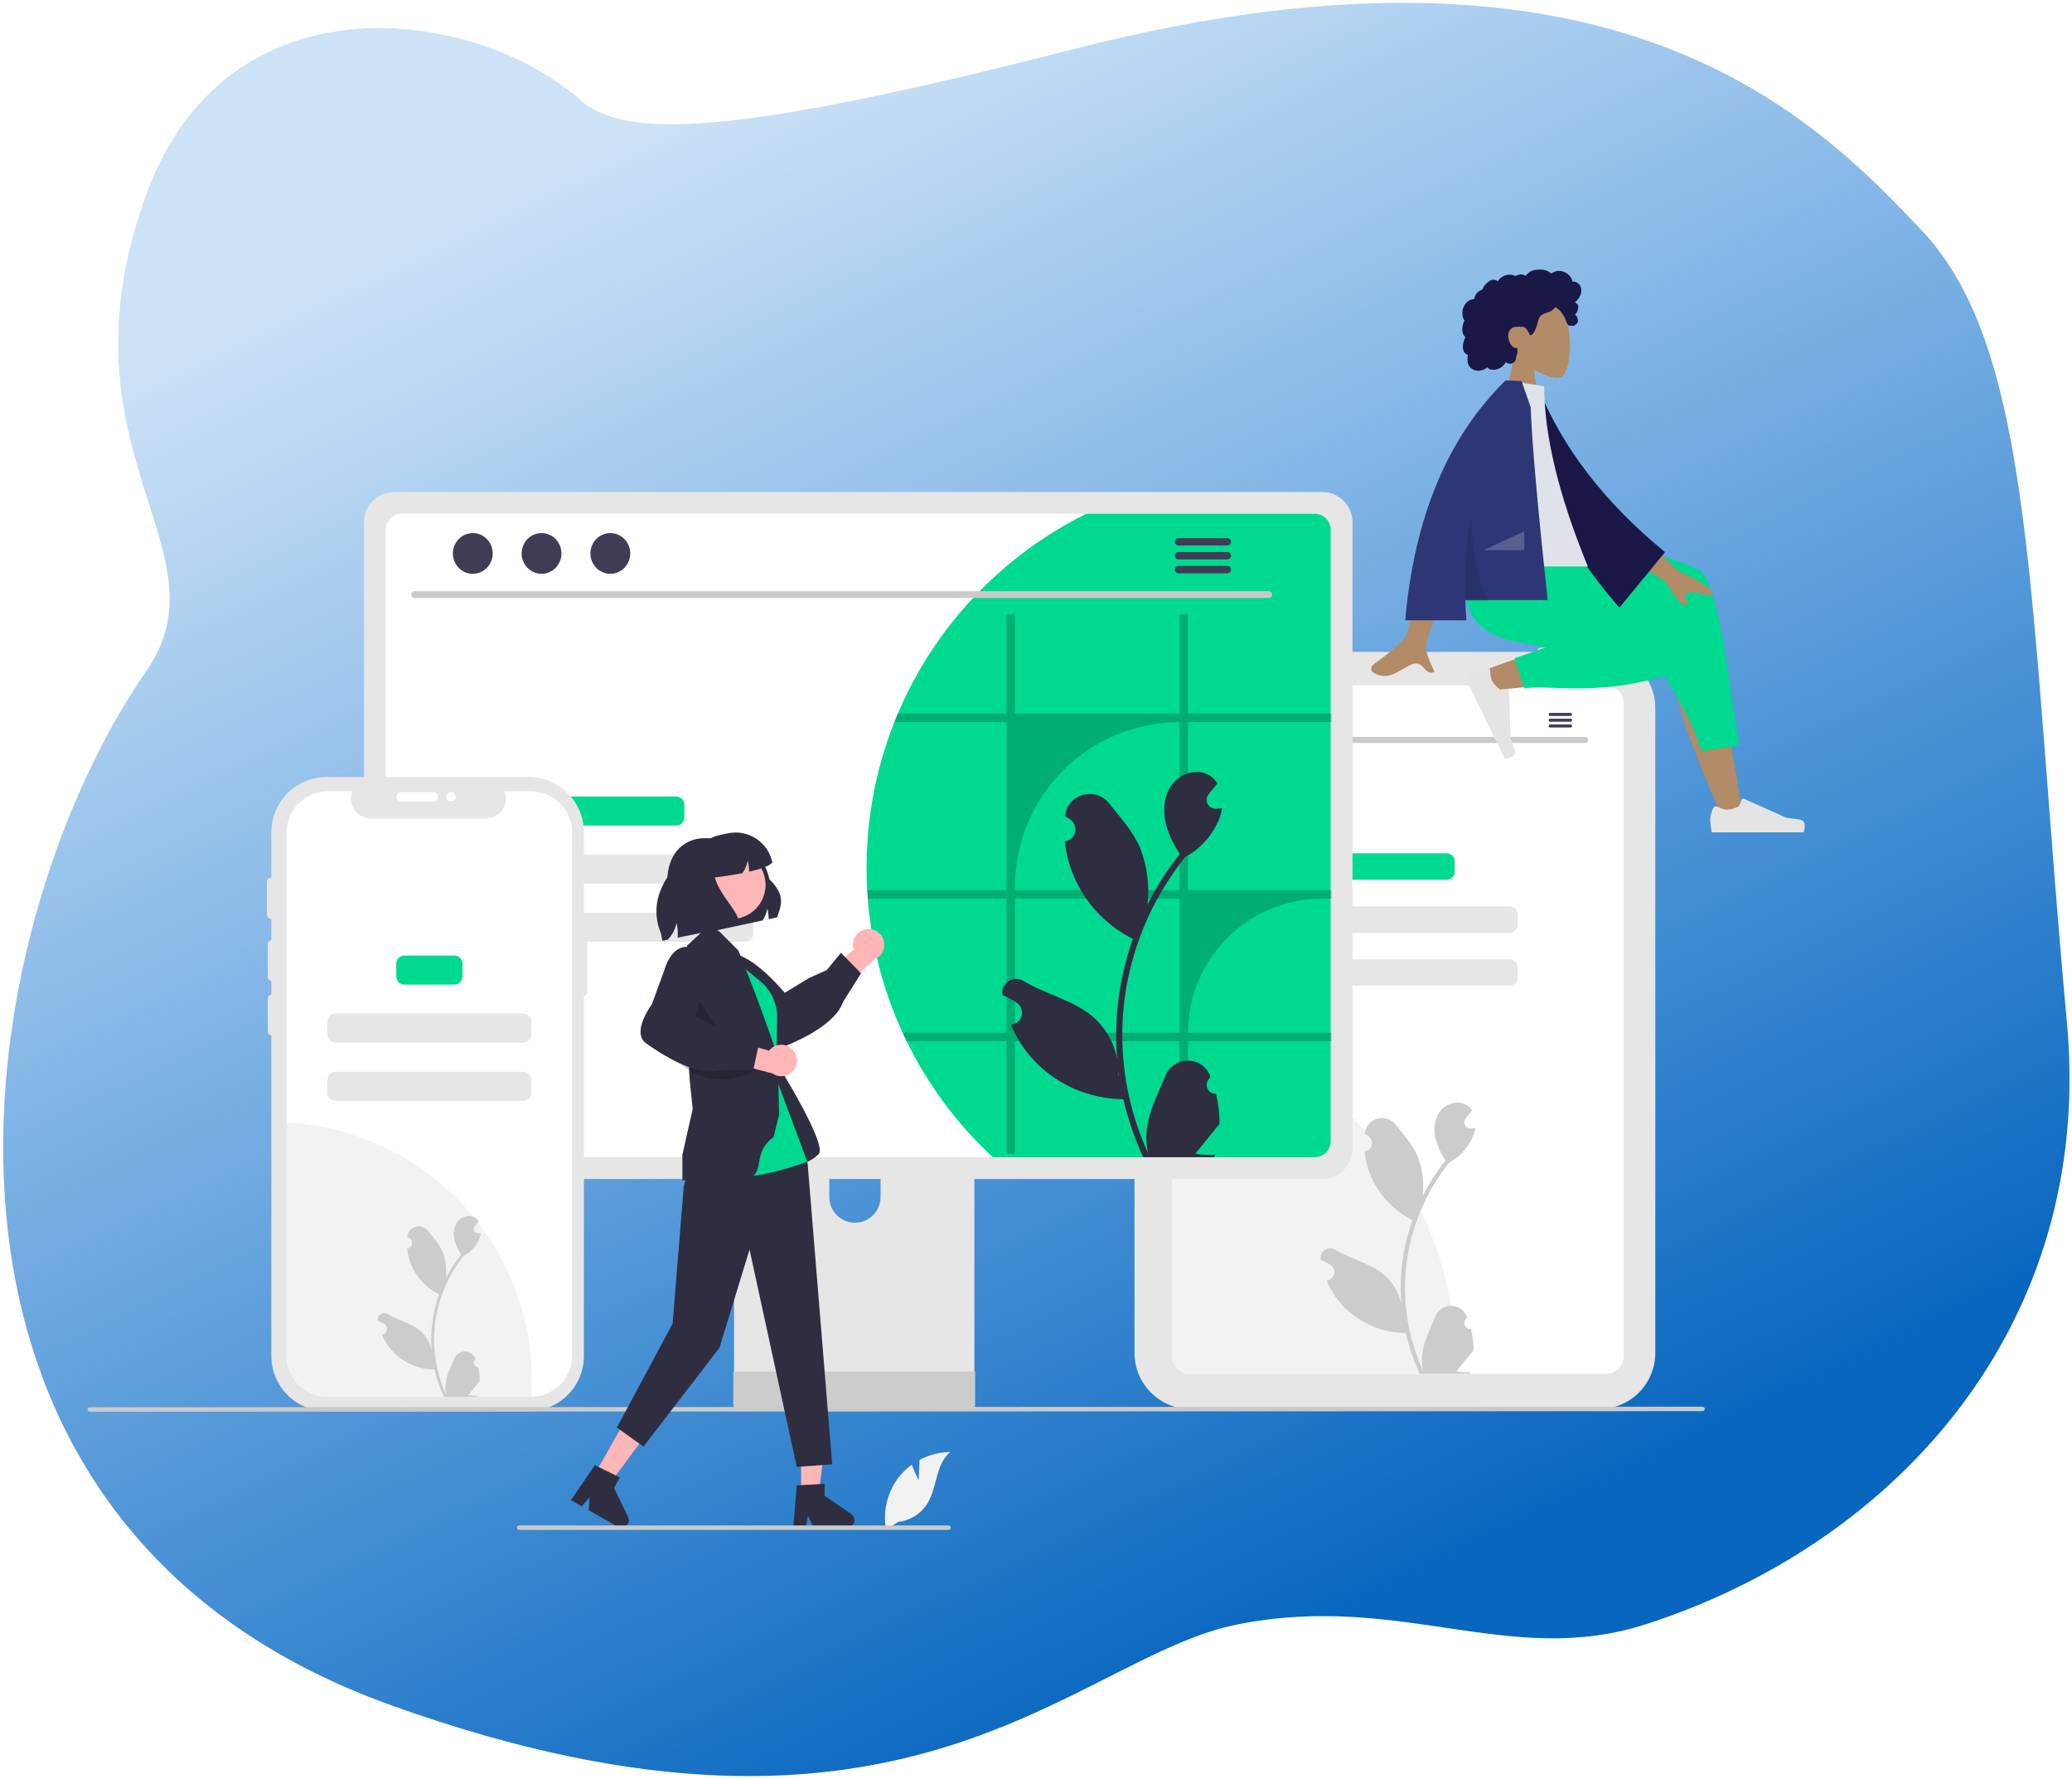 <svg width="615" height="528" viewBox="0 0 615 528" fill="none" xmlns="http://www.w3.org/2000/svg">
<path d="M43.5 57.5C67.5 -8.1 141 2.167 172 29.5C185.043 41 215 41.15 319 14.5C479 -26.5 538.586 34.681 570.5 68.5C604 104 602 178.5 613.5 303.5C621.728 392.936 563 458 488.5 482C448.028 495.038 416 472.5 367.5 482C319 491.5 269.6 561.2 116 506C-37.6 450.8 -10.5 277 43.5 199C68.34 163.12 15.512 134 43.5 57.5Z" fill="url(#paint0_linear_37_2)"/>
<path d="M474.674 418.138H353.382C348.969 418.134 344.738 416.378 341.618 413.257C338.498 410.135 336.742 405.903 336.737 401.489V210.103C336.742 205.688 338.498 201.456 341.618 198.335C344.738 195.214 348.969 193.458 353.382 193.453H474.674C479.087 193.458 483.318 195.214 486.438 198.335C489.558 201.456 491.313 205.688 491.318 210.103V401.489C491.313 405.903 489.558 410.135 486.438 413.257C483.318 416.378 479.087 418.134 474.674 418.138Z" fill="#E6E6E6"/>
<path d="M476.685 203.388H353.153C351.772 203.39 350.447 203.939 349.471 204.917C348.494 205.894 347.944 207.218 347.943 208.6V402.482C347.945 403.863 348.494 405.188 349.471 406.165C350.448 407.142 351.772 407.692 353.153 407.694H476.685C478.067 407.692 479.391 407.143 480.368 406.165C481.345 405.188 481.894 403.864 481.896 402.482V208.6C481.894 207.218 481.345 205.894 480.368 204.917C479.391 203.939 478.067 203.39 476.685 203.388Z" fill="white"/>
<path d="M356.346 193.453C356.347 193.115 356.481 192.792 356.72 192.553C356.959 192.314 357.282 192.18 357.62 192.179H366.278C366.616 192.179 366.94 192.313 367.179 192.552C367.418 192.791 367.552 193.115 367.552 193.453C367.552 193.791 367.418 194.115 367.179 194.354C366.94 194.593 366.616 194.727 366.278 194.727H357.62C357.282 194.726 356.959 194.592 356.72 194.353C356.481 194.114 356.347 193.791 356.346 193.453Z" fill="#E6E6E6"/>
<path d="M370.608 193.453C370.608 193.115 370.742 192.792 370.981 192.553C371.22 192.314 371.543 192.18 371.881 192.179H380.54C380.877 192.179 381.201 192.313 381.44 192.552C381.679 192.791 381.813 193.115 381.813 193.453C381.813 193.791 381.679 194.115 381.44 194.354C381.201 194.593 380.877 194.727 380.54 194.727H371.881C371.543 194.726 371.22 194.592 370.981 194.353C370.742 194.114 370.608 193.791 370.608 193.453Z" fill="#E6E6E6"/>
<path d="M456.175 193.453C456.175 193.115 456.309 192.792 456.548 192.553C456.787 192.314 457.111 192.18 457.448 192.179H466.107C466.444 192.179 466.768 192.313 467.007 192.552C467.246 192.791 467.38 193.115 467.38 193.453C467.38 193.791 467.246 194.115 467.007 194.354C466.768 194.593 466.444 194.727 466.107 194.727H457.448C457.111 194.726 456.787 194.592 456.548 194.353C456.309 194.114 456.175 193.791 456.175 193.453Z" fill="#E6E6E6"/>
<path d="M432.038 403.699C432.038 405.039 432.012 406.374 431.951 407.694H353.153C351.772 407.692 350.448 407.142 349.471 406.165C348.494 405.188 347.945 403.863 347.943 402.482V304.894C371.408 308.686 392.758 320.712 408.167 338.816C423.576 356.921 432.038 379.922 432.038 403.699Z" fill="#F2F2F2"/>
<path d="M429.362 253.212H399.974C398.637 253.212 397.553 254.296 397.553 255.634V258.657C397.553 259.994 398.637 261.079 399.974 261.079H429.362C430.699 261.079 431.783 259.994 431.783 258.657V255.634C431.783 254.296 430.699 253.212 429.362 253.212Z" fill="#00D990"/>
<path d="M448.04 268.946H381.297C379.959 268.946 378.875 270.03 378.875 271.368V274.39C378.875 275.728 379.959 276.812 381.297 276.812H448.04C449.377 276.812 450.461 275.728 450.461 274.39V271.368C450.461 270.03 449.377 268.946 448.04 268.946Z" fill="#E6E6E6"/>
<path d="M448.04 284.679H381.297C379.959 284.679 378.875 285.764 378.875 287.101V290.124C378.875 291.462 379.959 292.546 381.297 292.546H448.04C449.377 292.546 450.461 291.462 450.461 290.124V287.101C450.461 285.764 449.377 284.679 448.04 284.679Z" fill="#E6E6E6"/>
<path d="M436.611 394.444C436.228 394.461 435.849 394.361 435.526 394.156C435.202 393.951 434.949 393.651 434.801 393.298C434.653 392.944 434.618 392.554 434.699 392.179C434.781 391.805 434.975 391.464 435.257 391.204L435.385 390.695C435.368 390.654 435.351 390.614 435.334 390.573C434.948 389.662 434.302 388.885 433.477 388.341C432.652 387.796 431.684 387.507 430.695 387.511C429.706 387.515 428.74 387.81 427.919 388.361C427.098 388.912 426.458 389.694 426.079 390.607C424.565 394.254 422.638 397.907 422.164 401.763C421.955 403.467 422.043 405.195 422.424 406.869C418.869 399.112 417.023 390.68 417.011 382.146C417.01 380.004 417.129 377.865 417.367 375.736C417.564 373.992 417.837 372.259 418.186 370.54C420.092 361.208 424.183 352.461 430.124 345.018C432.999 343.449 435.325 341.035 436.787 338.103C437.316 337.049 437.691 335.924 437.898 334.763C437.574 334.805 437.244 334.832 436.92 334.853C436.819 334.858 436.712 334.864 436.611 334.869L436.573 334.871C436.217 334.887 435.863 334.799 435.555 334.619C435.247 334.439 434.998 334.173 434.837 333.855C434.677 333.536 434.611 333.177 434.65 332.823C434.688 332.468 434.828 332.131 435.053 331.854C435.193 331.682 435.333 331.509 435.473 331.337C435.686 331.071 435.904 330.811 436.117 330.545C436.141 330.519 436.164 330.493 436.186 330.465C436.43 330.162 436.675 329.864 436.92 329.561C436.473 328.867 435.873 328.287 435.165 327.864C432.714 326.428 429.332 327.422 427.561 329.64C425.785 331.858 425.45 334.97 426.067 337.741C426.673 340.1 427.677 342.337 429.034 344.358C428.901 344.529 428.763 344.694 428.63 344.864C426.2 347.99 424.082 351.346 422.306 354.885C422.738 350.92 422.222 346.91 420.802 343.183C419.363 339.71 416.665 336.785 414.29 333.782C411.436 330.176 405.585 331.75 405.082 336.321C405.077 336.366 405.073 336.41 405.068 336.454C405.421 336.653 405.766 336.865 406.104 337.088C406.529 337.372 406.858 337.777 407.048 338.251C407.238 338.725 407.281 339.246 407.171 339.744C407.06 340.243 406.802 340.697 406.429 341.046C406.056 341.395 405.587 341.624 405.082 341.702L405.031 341.71C405.157 342.982 405.379 344.242 405.695 345.481C406.613 348.938 408.235 352.169 410.46 354.969C412.684 357.77 415.463 360.081 418.622 361.758C418.83 361.864 419.032 361.97 419.239 362.071C417.455 367.128 416.336 372.396 415.91 377.742C415.669 380.895 415.683 384.064 415.953 387.215L415.937 387.103C415.256 383.599 413.387 380.437 410.646 378.151C406.574 374.805 400.822 373.573 396.429 370.884C395.963 370.584 395.42 370.424 394.865 370.423C394.31 370.422 393.767 370.579 393.298 370.876C392.83 371.174 392.457 371.599 392.222 372.102C391.987 372.605 391.902 373.165 391.974 373.715C391.98 373.754 391.986 373.793 391.992 373.832C392.647 374.099 393.285 374.406 393.901 374.752C394.254 374.951 394.6 375.163 394.938 375.386C395.362 375.67 395.691 376.076 395.881 376.549C396.072 377.023 396.114 377.544 396.004 378.043C395.893 378.541 395.635 378.995 395.262 379.344C394.89 379.693 394.42 379.922 393.916 380L393.864 380.008C393.827 380.013 393.795 380.018 393.758 380.024C394.877 382.696 396.447 385.156 398.4 387.295C400.812 389.885 403.728 391.954 406.969 393.376C410.21 394.799 413.706 395.544 417.245 395.566H417.25C418.211 399.742 419.603 403.806 421.403 407.694H436.239C436.292 407.529 436.34 407.359 436.388 407.194C435.015 407.28 433.636 407.198 432.283 406.949C433.383 405.598 434.484 404.236 435.585 402.885C435.609 402.86 435.633 402.833 435.654 402.806C436.212 402.114 436.776 401.428 437.334 400.736L437.335 400.736C437.364 398.616 437.121 396.501 436.611 394.444L436.611 394.444ZM419.622 361.013L419.63 361.002L419.622 361.023V361.013ZM416.336 390.646L416.208 390.359C416.213 390.151 416.213 389.944 416.208 389.731C416.208 389.673 416.197 389.614 416.197 389.556C416.245 389.923 416.288 390.29 416.341 390.657L416.336 390.646Z" fill="#CCCCCC"/>
<path d="M470.511 220.505H359.328C359.087 220.5 358.858 220.401 358.69 220.229C358.522 220.056 358.428 219.825 358.428 219.585C358.428 219.344 358.522 219.113 358.69 218.941C358.858 218.769 359.087 218.67 359.328 218.664H470.511C470.751 218.67 470.98 218.769 471.148 218.941C471.316 219.113 471.411 219.344 471.411 219.585C471.411 219.825 471.316 220.056 471.148 220.229C470.98 220.401 470.751 220.5 470.511 220.505Z" fill="#CACACA"/>
<path d="M365.26 216.003C366.753 216.003 367.964 214.764 367.964 213.237C367.964 211.71 366.753 210.471 365.26 210.471C363.766 210.471 362.555 211.71 362.555 213.237C362.555 214.764 363.766 216.003 365.26 216.003Z" fill="#3F3D56"/>
<path d="M374.602 216.003C376.096 216.003 377.307 214.764 377.307 213.237C377.307 211.71 376.096 210.471 374.602 210.471C373.109 210.471 371.898 211.71 371.898 213.237C371.898 214.764 373.109 216.003 374.602 216.003Z" fill="#3F3D56"/>
<path d="M383.945 216.003C385.439 216.003 386.65 214.764 386.65 213.237C386.65 211.71 385.439 210.471 383.945 210.471C382.451 210.471 381.241 211.71 381.241 213.237C381.241 214.764 382.451 216.003 383.945 216.003Z" fill="#3F3D56"/>
<path d="M466.165 211.54H460.113C459.993 211.542 459.878 211.592 459.794 211.677C459.71 211.763 459.663 211.878 459.663 211.998C459.663 212.118 459.71 212.234 459.794 212.319C459.878 212.405 459.993 212.454 460.113 212.457H466.165C466.285 212.454 466.399 212.405 466.483 212.319C466.567 212.234 466.614 212.118 466.614 211.998C466.614 211.878 466.567 211.763 466.483 211.677C466.399 211.592 466.285 211.542 466.165 211.54Z" fill="#3F3D56"/>
<path d="M466.165 213.261H460.113C459.993 213.263 459.878 213.312 459.794 213.398C459.71 213.484 459.663 213.599 459.663 213.719C459.663 213.839 459.71 213.954 459.794 214.04C459.878 214.126 459.993 214.175 460.113 214.177H466.165C466.285 214.175 466.399 214.126 466.483 214.04C466.567 213.954 466.614 213.839 466.614 213.719C466.614 213.599 466.567 213.484 466.483 213.398C466.399 213.312 466.285 213.263 466.165 213.261Z" fill="#3F3D56"/>
<path d="M466.165 214.979H460.113C459.993 214.981 459.878 215.031 459.794 215.116C459.71 215.202 459.663 215.317 459.663 215.437C459.663 215.558 459.71 215.673 459.794 215.758C459.878 215.844 459.993 215.894 460.113 215.896H466.165C466.285 215.894 466.399 215.844 466.483 215.758C466.567 215.673 466.614 215.558 466.614 215.437C466.614 215.317 466.567 215.202 466.483 215.116C466.399 215.031 466.285 214.981 466.165 214.979Z" fill="#3F3D56"/>
<path d="M285.771 304.967H221.311C220.399 304.968 219.525 305.332 218.881 305.978C218.237 306.623 217.876 307.499 217.876 308.411V410.273H289.214V308.411C289.215 307.958 289.126 307.51 288.953 307.093C288.78 306.675 288.526 306.295 288.207 305.975C287.887 305.655 287.507 305.401 287.089 305.228C286.671 305.055 286.224 304.966 285.771 304.967ZM253.758 362.843C251.742 362.834 249.811 362.029 248.386 360.603C246.961 359.177 246.156 357.246 246.146 355.229V343.48C246.148 341.462 246.951 339.527 248.378 338.1C249.805 336.674 251.74 335.873 253.758 335.873C255.776 335.873 257.711 336.674 259.138 338.1C260.565 339.527 261.368 341.462 261.37 343.48V355.229C261.36 357.246 260.555 359.177 259.13 360.603C257.704 362.029 255.774 362.834 253.758 362.843Z" fill="#E6E6E6"/>
<path d="M217.655 407.014V416.842C217.656 417.351 217.859 417.839 218.219 418.199C218.579 418.559 219.067 418.762 219.576 418.763H287.515C288.024 418.761 288.511 418.558 288.87 418.198C289.23 417.838 289.433 417.351 289.436 416.842V407.014L217.655 407.014Z" fill="#CCCCCC"/>
<path d="M392.513 146H116.968C114.6 146.004 112.331 146.946 110.657 148.621C108.983 150.295 108.041 152.565 108.037 154.933V340.932C108.04 343.3 108.981 345.571 110.656 347.246C112.33 348.921 114.6 349.863 116.968 349.865H392.513C394.881 349.863 397.151 348.921 398.825 347.246C400.5 345.571 401.441 343.3 401.443 340.932V154.933C401.44 152.565 400.497 150.295 398.824 148.621C397.15 146.946 394.88 146.004 392.513 146Z" fill="#E6E6E6"/>
<path d="M390.213 152.452H119.27C118.002 152.455 116.788 152.961 115.892 153.858C114.997 154.756 114.494 155.972 114.494 157.24V338.628C114.496 339.895 115 341.108 115.895 342.004C116.79 342.899 118.004 343.404 119.27 343.406H390.213C391.479 343.404 392.692 342.899 393.588 342.004C394.483 341.108 394.987 339.895 394.989 338.628V157.24C394.989 155.972 394.486 154.756 393.59 153.858C392.695 152.961 391.48 152.455 390.213 152.452Z" fill="white"/>
<path d="M394.989 157.24V338.628C394.987 339.895 394.483 341.108 393.588 342.004C392.692 342.899 391.479 343.404 390.213 343.406H294.672C284.103 333.601 275.432 321.93 269.094 308.979C268.677 308.145 268.28 307.301 267.903 306.447C262.128 293.912 258.631 280.448 257.576 266.687C257.507 265.842 257.447 264.998 257.407 264.144C257.278 261.959 257.219 259.744 257.219 257.519C257.2 242.722 259.993 228.056 265.45 214.302C265.778 213.448 266.125 212.604 266.483 211.76C277.465 185.948 297.31 164.913 322.435 152.452H390.213C391.48 152.455 392.695 152.961 393.59 153.858C394.486 154.756 394.989 155.972 394.989 157.24Z" fill="#00D990"/>
<path d="M376.593 177.444H123.073C122.809 177.438 122.558 177.329 122.374 177.141C122.189 176.952 122.086 176.699 122.086 176.435C122.086 176.171 122.189 175.918 122.374 175.73C122.558 175.541 122.809 175.432 123.073 175.427H376.593C376.857 175.432 377.108 175.541 377.292 175.73C377.477 175.918 377.58 176.171 377.58 176.435C377.58 176.699 377.477 176.952 377.292 177.141C377.108 177.329 376.857 177.438 376.593 177.444Z" fill="#CACACA"/>
<path d="M140.33 170.277C143.593 170.277 146.239 167.572 146.239 164.235C146.239 160.899 143.593 158.193 140.33 158.193C137.067 158.193 134.422 160.899 134.422 164.235C134.422 167.572 137.067 170.277 140.33 170.277Z" fill="#3F3D56"/>
<path d="M160.741 170.277C164.004 170.277 166.65 167.572 166.65 164.235C166.65 160.899 164.004 158.193 160.741 158.193C157.478 158.193 154.833 160.899 154.833 164.235C154.833 167.572 157.478 170.277 160.741 170.277Z" fill="#3F3D56"/>
<path d="M181.152 170.277C184.415 170.277 187.06 167.572 187.06 164.235C187.06 160.899 184.415 158.193 181.152 158.193C177.889 158.193 175.244 160.899 175.244 164.235C175.244 167.572 177.889 170.277 181.152 170.277Z" fill="#3F3D56"/>
<path d="M364.304 159.691H349.805C349.518 159.697 349.244 159.815 349.043 160.02C348.842 160.226 348.729 160.502 348.729 160.789C348.729 161.077 348.842 161.353 349.043 161.558C349.244 161.763 349.518 161.882 349.805 161.887H364.304C364.591 161.882 364.865 161.763 365.066 161.558C365.268 161.353 365.38 161.077 365.38 160.789C365.38 160.502 365.268 160.226 365.066 160.02C364.865 159.815 364.591 159.697 364.304 159.691Z" fill="#3F3D56"/>
<path d="M364.304 163.813H349.805C349.518 163.819 349.244 163.937 349.043 164.142C348.842 164.348 348.729 164.624 348.729 164.911C348.729 165.199 348.842 165.475 349.043 165.68C349.244 165.886 349.518 166.004 349.805 166.01H364.304C364.591 166.004 364.865 165.886 365.066 165.68C365.268 165.475 365.38 165.199 365.38 164.911C365.38 164.624 365.268 164.348 365.066 164.142C364.865 163.937 364.591 163.819 364.304 163.813Z" fill="#3F3D56"/>
<path d="M364.304 167.93H349.805C349.518 167.936 349.244 168.054 349.043 168.259C348.842 168.465 348.729 168.741 348.729 169.028C348.729 169.316 348.842 169.592 349.043 169.797C349.244 170.002 349.518 170.121 349.805 170.126H364.304C364.591 170.121 364.865 170.002 365.066 169.797C365.268 169.592 365.38 169.316 365.38 169.028C365.38 168.741 365.268 168.465 365.066 168.259C364.865 168.054 364.591 167.936 364.304 167.93Z" fill="#3F3D56"/>
<path d="M200.698 236.361H165.245C163.908 236.361 162.824 237.446 162.824 238.784V242.559C162.824 243.896 163.908 244.981 165.245 244.981H200.698C202.035 244.981 203.119 243.896 203.119 242.559V238.784C203.119 237.446 202.035 236.361 200.698 236.361Z" fill="#00D990"/>
<path d="M221.162 253.6H144.78C143.443 253.6 142.359 254.685 142.359 256.022V259.798C142.359 261.135 143.443 262.22 144.78 262.22H221.162C222.499 262.22 223.584 261.135 223.584 259.798V256.022C223.584 254.685 222.499 253.6 221.162 253.6Z" fill="#E6E6E6"/>
<path d="M221.162 270.839H144.78C143.443 270.839 142.359 271.924 142.359 273.261V277.036C142.359 278.374 143.443 279.459 144.78 279.459H221.162C222.499 279.459 223.584 278.374 223.584 277.036V273.261C223.584 271.924 222.499 270.839 221.162 270.839Z" fill="#E6E6E6"/>
<path d="M148.989 333.006C148.995 336.557 148.362 340.079 147.122 343.406H119.27C118.004 343.404 116.79 342.899 115.895 342.004C115 341.108 114.496 339.895 114.494 338.628V303.586C116.05 303.334 117.624 303.208 119.2 303.209C123.112 303.208 126.986 303.979 130.6 305.476C134.214 306.974 137.498 309.169 140.264 311.936C143.031 314.703 145.225 317.988 146.722 321.603C148.219 325.218 148.989 329.093 148.989 333.006Z" fill="#6C63FF"/>
<path opacity="0.2" d="M395.237 214.302V211.76H352.63V182.29H350.098V211.76H301.265V182.29H298.733V211.76H266.483C266.125 212.604 265.778 213.448 265.45 214.302H298.733V264.144H257.407C257.447 264.998 257.507 265.842 257.576 266.687H298.733V306.447H267.903C268.28 307.301 268.677 308.145 269.094 308.98H298.733V342.402H301.265V308.98H350.098V342.402H352.63V308.98H395.237V306.447H352.63V306.447C352.63 301.225 353.658 296.055 355.656 291.231C357.653 286.407 360.581 282.024 364.272 278.332C367.963 274.64 372.344 271.711 377.167 269.713C381.989 267.715 387.158 266.687 392.377 266.687H395.237V264.144H352.63V214.302H395.237ZM350.098 306.447H301.265V266.687H350.098V306.447ZM350.098 264.144H301.265V263.151C301.265 250.195 306.41 237.771 315.568 228.61C324.726 219.449 337.147 214.302 350.098 214.302H350.098V264.144Z" fill="black"/>
<path d="M360.932 324.587C360.389 324.612 359.851 324.47 359.391 324.178C358.931 323.887 358.572 323.462 358.362 322.96C358.152 322.458 358.102 321.903 358.217 321.371C358.333 320.84 358.61 320.356 359.009 319.987C359.076 319.721 359.124 319.53 359.191 319.264C359.167 319.206 359.143 319.148 359.119 319.09C356.676 313.263 348.397 313.304 345.975 319.139C343.825 324.318 341.088 329.506 340.414 334.983C340.117 337.403 340.242 339.857 340.784 342.235C335.735 331.217 333.113 319.242 333.096 307.122C333.095 304.081 333.264 301.042 333.602 298.019C333.882 295.541 334.269 293.081 334.765 290.638C337.471 277.385 343.282 264.963 351.719 254.392C355.803 252.164 359.106 248.736 361.182 244.572C361.934 243.075 362.466 241.477 362.76 239.828C362.3 239.888 361.831 239.926 361.371 239.956C361.227 239.964 361.076 239.971 360.933 239.979L360.879 239.981C360.372 240.004 359.87 239.88 359.433 239.624C358.995 239.368 358.641 238.99 358.413 238.538C358.185 238.085 358.093 237.576 358.147 237.072C358.201 236.568 358.4 236.09 358.719 235.697C358.918 235.452 359.117 235.207 359.317 234.963C359.619 234.585 359.928 234.215 360.23 233.837C360.265 233.801 360.298 233.763 360.328 233.724C360.676 233.293 361.023 232.87 361.371 232.439C360.737 231.455 359.884 230.63 358.879 230.03C355.397 227.99 350.594 229.403 348.079 232.553C345.557 235.703 345.081 240.122 345.957 244.058C346.705 247.427 348.336 250.517 350.171 253.456C349.982 253.697 349.786 253.932 349.597 254.173C346.146 258.613 343.138 263.38 340.616 268.406C341.229 262.775 340.497 257.079 338.481 251.786C336.437 246.854 332.605 242.699 329.231 238.435C325.179 233.313 316.869 235.548 316.155 242.041C316.148 242.104 316.141 242.167 316.134 242.23C316.636 242.513 317.126 242.813 317.606 243.13C318.209 243.533 318.676 244.109 318.946 244.782C319.217 245.455 319.277 246.195 319.121 246.903C318.964 247.611 318.597 248.255 318.067 248.751C317.538 249.247 316.872 249.572 316.155 249.682L316.082 249.694C316.26 251.5 316.576 253.291 317.026 255.05C318.329 259.96 320.633 264.548 323.792 268.526C326.951 272.503 330.898 275.786 335.384 278.166C335.679 278.317 335.966 278.468 336.26 278.612C333.727 285.794 332.138 293.275 331.533 300.867C331.19 305.346 331.211 309.846 331.593 314.321L331.571 314.163C330.604 309.186 327.95 304.695 324.056 301.449C318.274 296.697 310.104 294.947 303.866 291.128C300.863 289.289 297.015 291.665 297.539 295.148C297.547 295.203 297.555 295.259 297.564 295.315C298.494 295.693 299.4 296.13 300.275 296.621C300.776 296.904 301.267 297.204 301.747 297.522C302.35 297.925 302.817 298.501 303.087 299.174C303.358 299.847 303.418 300.586 303.261 301.294C303.105 302.003 302.737 302.647 302.208 303.143C301.679 303.639 301.012 303.963 300.296 304.074L300.222 304.085C300.17 304.093 300.124 304.1 300.071 304.108C301.66 307.903 303.891 311.396 306.664 314.435C310.091 318.113 314.232 321.052 318.834 323.072C323.436 325.091 328.403 326.15 333.428 326.182H333.436C334.8 332.112 336.777 337.884 339.334 343.406H360.404C360.48 343.172 360.548 342.93 360.616 342.696C358.665 342.818 356.707 342.702 354.785 342.348C356.349 340.429 357.912 338.495 359.475 336.577C359.51 336.541 359.543 336.503 359.573 336.463C360.366 335.481 361.167 334.507 361.96 333.525L361.96 333.523C362.002 330.513 361.657 327.51 360.933 324.588L360.932 324.587ZM336.804 277.108L336.815 277.094L336.804 277.124V277.108ZM332.137 319.194L331.956 318.786C331.963 318.491 331.963 318.197 331.956 317.895C331.956 317.811 331.941 317.728 331.941 317.645C332.009 318.167 332.069 318.688 332.145 319.209L332.137 319.194Z" fill="#2F2E41"/>
<path d="M173.311 275.293V246.967C173.311 242.619 171.585 238.449 168.511 235.374C165.437 232.299 161.269 230.572 156.922 230.572H96.927C92.581 230.572 88.412 232.299 85.338 235.374C82.265 238.449 80.538 242.619 80.538 246.967V402.369C80.538 406.717 82.265 410.887 85.338 413.961C88.412 417.036 92.581 418.763 96.927 418.763H156.922C159.074 418.763 161.205 418.339 163.194 417.515C165.182 416.691 166.989 415.484 168.511 413.961C170.033 412.439 171.24 410.632 172.064 408.643C172.887 406.654 173.311 404.522 173.311 402.369V295.457C173.585 295.457 173.848 295.348 174.042 295.154C174.236 294.96 174.345 294.697 174.345 294.423V276.327C174.345 276.053 174.236 275.79 174.042 275.596C173.848 275.402 173.586 275.293 173.311 275.293Z" fill="#E6E6E6"/>
<path d="M169.823 247.079V402.257C169.824 405.48 168.553 408.573 166.286 410.864C164.02 413.156 160.941 414.46 157.719 414.493C157.675 414.498 157.63 414.5 157.585 414.499H97.299C94.053 414.498 90.94 413.209 88.645 410.913C86.35 408.617 85.061 405.503 85.06 402.257V247.079C85.061 243.833 86.35 240.719 88.645 238.423C90.94 236.127 94.053 234.837 97.299 234.837H104.615C104.255 235.721 104.118 236.679 104.215 237.628C104.313 238.577 104.642 239.487 105.174 240.279C105.706 241.071 106.424 241.72 107.266 242.169C108.107 242.618 109.046 242.853 110 242.853H144.37C145.323 242.851 146.261 242.614 147.101 242.165C147.941 241.715 148.658 241.066 149.189 240.275C149.72 239.484 150.049 238.574 150.147 237.626C150.245 236.678 150.108 235.72 149.75 234.837H157.585C160.831 234.837 163.943 236.127 166.239 238.423C168.534 240.719 169.823 243.832 169.823 247.079Z" fill="white"/>
<path d="M157.87 409.709C157.87 411.317 157.82 412.911 157.719 414.493C157.675 414.498 157.63 414.5 157.585 414.499H97.299C94.053 414.498 90.94 413.209 88.645 410.913C86.35 408.617 85.061 405.503 85.06 402.257V333.103C104.703 334.094 123.213 342.597 136.765 356.855C150.316 371.113 157.872 390.035 157.87 409.709Z" fill="#F2F2F2"/>
<path d="M80.87 291.14C80.5 291.14 80.145 290.993 79.883 290.731C79.622 290.469 79.475 290.115 79.474 289.745V280.255C79.474 279.885 79.621 279.53 79.883 279.268C80.145 279.006 80.499 278.859 80.87 278.859C81.24 278.859 81.594 279.006 81.856 279.268C82.118 279.53 82.265 279.885 82.265 280.255V289.745C82.264 290.115 82.117 290.469 81.856 290.731C81.594 290.993 81.239 291.14 80.87 291.14Z" fill="#E6E6E6"/>
<path d="M134.844 283.563H120.04C118.702 283.563 117.618 284.647 117.618 285.985V289.76C117.618 291.098 118.702 292.182 120.04 292.182H134.844C136.181 292.182 137.266 291.098 137.266 289.76V285.985C137.266 284.647 136.181 283.563 134.844 283.563Z" fill="#00D990"/>
<path d="M155.309 300.802H99.575C98.238 300.802 97.154 301.886 97.154 303.224V306.999C97.154 308.337 98.238 309.421 99.575 309.421H155.309C156.646 309.421 157.73 308.337 157.73 306.999V303.224C157.73 301.886 156.646 300.802 155.309 300.802Z" fill="#E6E6E6"/>
<path d="M155.309 318.041H99.575C98.238 318.041 97.154 319.125 97.154 320.463V324.238C97.154 325.576 98.238 326.66 99.575 326.66H155.309C156.646 326.66 157.73 325.576 157.73 324.238V320.463C157.73 319.125 156.646 318.041 155.309 318.041Z" fill="#E6E6E6"/>
<path d="M141.898 405.668C141.643 405.68 141.391 405.613 141.175 405.476C140.96 405.339 140.791 405.14 140.693 404.904C140.594 404.669 140.57 404.408 140.625 404.159C140.679 403.909 140.809 403.682 140.996 403.509L141.081 403.17C141.07 403.143 141.059 403.115 141.047 403.088C140.791 402.481 140.36 401.964 139.81 401.601C139.26 401.237 138.615 401.045 137.956 401.048C137.297 401.05 136.653 401.247 136.106 401.614C135.559 401.981 135.132 402.502 134.879 403.111C133.871 405.542 132.586 407.976 132.27 410.546C132.131 411.682 132.19 412.833 132.444 413.949C130.074 408.779 128.844 403.16 128.836 397.472C128.836 396.045 128.915 394.619 129.073 393.2C129.205 392.037 129.387 390.883 129.619 389.737C130.889 383.518 133.616 377.688 137.575 372.728C139.492 371.682 141.041 370.073 142.016 368.119C142.369 367.417 142.618 366.667 142.756 365.893C142.54 365.921 142.32 365.939 142.104 365.953C142.037 365.957 141.966 365.96 141.899 365.964L141.873 365.965C141.636 365.976 141.4 365.917 141.195 365.797C140.99 365.677 140.824 365.5 140.716 365.288C140.609 365.075 140.566 364.836 140.591 364.6C140.617 364.363 140.71 364.139 140.86 363.955C140.954 363.84 141.047 363.725 141.14 363.61C141.282 363.433 141.427 363.259 141.569 363.082C141.586 363.065 141.601 363.047 141.615 363.029C141.778 362.827 141.941 362.628 142.104 362.426C141.807 361.964 141.407 361.577 140.935 361.295C139.301 360.338 137.047 361.001 135.867 362.479C134.683 363.957 134.46 366.031 134.871 367.878C135.275 369.45 135.944 370.941 136.849 372.288C136.76 372.402 136.668 372.511 136.579 372.625C134.96 374.708 133.548 376.945 132.365 379.304C132.653 376.661 132.309 373.988 131.363 371.505C130.404 369.19 128.606 367.241 127.022 365.24C126.604 364.702 126.035 364.301 125.388 364.086C124.742 363.872 124.046 363.854 123.389 364.035C122.732 364.217 122.144 364.588 121.698 365.104C121.253 365.619 120.97 366.256 120.886 366.932C120.883 366.961 120.88 366.991 120.876 367.02C121.112 367.153 121.342 367.294 121.567 367.443C121.85 367.632 122.069 367.902 122.196 368.218C122.323 368.534 122.351 368.881 122.278 369.213C122.204 369.545 122.032 369.848 121.784 370.081C121.535 370.313 121.222 370.466 120.886 370.517L120.852 370.523C120.935 371.371 121.084 372.211 121.295 373.036C121.906 375.34 122.987 377.493 124.47 379.36C125.952 381.227 127.804 382.767 129.91 383.884C130.048 383.955 130.183 384.026 130.321 384.093C129.132 387.463 128.386 390.974 128.102 394.537C127.942 396.639 127.951 398.75 128.131 400.85L128.12 400.776C127.666 398.44 126.421 396.333 124.594 394.81C121.88 392.58 118.047 391.759 115.119 389.966C114.808 389.767 114.446 389.66 114.077 389.659C113.707 389.658 113.345 389.763 113.032 389.961C112.72 390.16 112.471 390.443 112.315 390.778C112.159 391.113 112.102 391.486 112.15 391.853L112.162 391.931C112.598 392.109 113.023 392.314 113.434 392.544C113.669 392.677 113.9 392.818 114.125 392.967C114.408 393.156 114.627 393.426 114.754 393.742C114.881 394.058 114.909 394.405 114.836 394.737C114.762 395.07 114.59 395.372 114.341 395.605C114.093 395.837 113.78 395.99 113.444 396.042L113.409 396.047C113.385 396.05 113.363 396.054 113.339 396.058C114.084 397.839 115.131 399.478 116.432 400.904C118.04 402.629 119.984 404.009 122.143 404.957C124.303 405.904 126.634 406.401 128.992 406.416H128.995C129.636 409.199 130.563 411.908 131.763 414.499H141.651C141.686 414.389 141.718 414.275 141.75 414.165C140.835 414.223 139.916 414.168 139.014 414.002C139.748 413.102 140.481 412.194 141.215 411.294C141.231 411.277 141.247 411.259 141.261 411.241C141.633 410.78 142.009 410.323 142.381 409.862L142.381 409.861C142.401 408.449 142.239 407.039 141.899 405.668L141.898 405.668ZM130.576 383.388L130.581 383.381L130.576 383.395V383.388ZM128.386 403.137L128.301 402.946C128.304 402.807 128.304 402.669 128.301 402.527C128.301 402.488 128.294 402.449 128.294 402.41C128.326 402.655 128.354 402.899 128.389 403.144L128.386 403.137Z" fill="#CCCCCC"/>
<path d="M80.59 272.719C80.221 272.718 79.866 272.571 79.604 272.309C79.343 272.048 79.196 271.693 79.195 271.323V261.833C79.195 261.463 79.342 261.108 79.604 260.846C79.866 260.585 80.22 260.437 80.59 260.437C80.96 260.437 81.315 260.585 81.577 260.846C81.839 261.108 81.986 261.463 81.986 261.833V271.323C81.985 271.693 81.838 272.048 81.576 272.309C81.315 272.571 80.96 272.718 80.59 272.719Z" fill="#E6E6E6"/>
<path d="M117.701 236.433C117.701 236.063 117.849 235.709 118.11 235.447C118.372 235.186 118.726 235.038 119.096 235.038H128.583C128.953 235.038 129.308 235.185 129.57 235.447C129.831 235.708 129.978 236.063 129.978 236.433C129.978 236.804 129.831 237.159 129.57 237.42C129.308 237.682 128.953 237.829 128.583 237.829H119.096C118.726 237.829 118.372 237.681 118.11 237.42C117.849 237.158 117.701 236.803 117.701 236.433Z" fill="white"/>
<path d="M80.87 307.329C80.5 307.329 80.145 307.181 79.883 306.92C79.622 306.658 79.475 306.303 79.474 305.933V296.443C79.474 296.073 79.621 295.718 79.883 295.457C80.145 295.195 80.499 295.048 80.87 295.048C81.24 295.048 81.594 295.195 81.856 295.457C82.118 295.718 82.265 296.073 82.265 296.443V305.933C82.264 306.303 82.117 306.658 81.856 306.92C81.594 307.181 81.239 307.329 80.87 307.329Z" fill="#E6E6E6"/>
<path d="M133.885 237.829C134.655 237.829 135.28 237.204 135.28 236.433C135.28 235.663 134.655 235.038 133.885 235.038C133.114 235.038 132.489 235.663 132.489 236.433C132.489 237.204 133.114 237.829 133.885 237.829Z" fill="white"/>
<path d="M505.334 418.76L26.663 418.931C26.487 418.931 26.318 418.86 26.194 418.736C26.07 418.611 26 418.442 26 418.266C26 418.091 26.07 417.922 26.194 417.797C26.318 417.673 26.487 417.602 26.663 417.602L505.334 417.43C505.51 417.43 505.679 417.5 505.803 417.625C505.928 417.75 505.998 417.919 505.998 418.095C505.998 418.271 505.928 418.44 505.803 418.565C505.679 418.69 505.51 418.76 505.334 418.76Z" fill="#CACACA"/>
<path d="M230.678 272.22L228.16 272.76C228.143 271.706 228.012 270.658 227.768 269.632C227.539 270.888 227.057 272.083 226.351 273.146L211.91 276.231L198.046 261.595C198.025 254.277 202.088 248.716 209.371 248.716C209.81 248.716 210.265 248.737 210.725 248.78C214.661 248.121 218.698 249.015 221.987 251.274C225.277 253.533 227.562 256.981 228.361 260.891C233.523 265.976 231.651 268.966 230.678 272.22Z" fill="#2F2E41"/>
<path d="M237.777 443.377H243.015L245.507 423.166L237.776 423.166L237.777 443.377Z" fill="#FFB6B6"/>
<path d="M236.478 440.792L244.758 440.298V443.846L252.63 449.285C253.019 449.553 253.312 449.939 253.466 450.386C253.62 450.833 253.627 451.317 253.487 451.769C253.346 452.22 253.065 452.614 252.684 452.894C252.304 453.175 251.844 453.326 251.371 453.326H241.513L239.814 449.815L239.151 453.326H235.434L236.478 440.792Z" fill="#2F2E41"/>
<path d="M176.411 437.673L180.967 440.259L193.105 423.911L186.381 420.095L176.411 437.673Z" fill="#FFB6B6"/>
<path d="M176.556 434.784L184.002 438.441L182.251 441.528L186.415 450.144C186.621 450.57 186.685 451.05 186.599 451.515C186.512 451.979 186.28 452.404 185.935 452.727C185.59 453.05 185.151 453.255 184.681 453.311C184.212 453.366 183.737 453.271 183.326 453.037L174.752 448.171L175.006 444.279L172.698 447.005L169.465 445.17L176.556 434.784Z" fill="#2F2E41"/>
<path d="M257.138 275.761C256.467 275.858 255.826 276.101 255.258 276.473C254.691 276.845 254.213 277.337 253.856 277.914C253.5 278.491 253.274 279.14 253.195 279.813C253.116 280.487 253.186 281.17 253.399 281.814L245.384 288.754L248.412 294.655L259.594 284.695C260.651 284.265 261.514 283.461 262.019 282.437C262.524 281.413 262.636 280.238 262.333 279.137C262.031 278.036 261.335 277.084 260.377 276.462C259.42 275.839 258.267 275.59 257.139 275.761H257.138Z" fill="#FFB6B6"/>
<path d="M249.067 299.625C246.393 303.676 240.401 307.588 231.507 311.056C231.017 311.253 230.491 311.346 229.963 311.328C229.435 311.311 228.916 311.184 228.439 310.956C225.083 309.428 222.932 303.748 222.73 303.197L216.23 294.426C216.115 294.298 213.075 290.847 213.423 287.455C213.501 286.744 213.732 286.058 214.1 285.445C214.469 284.832 214.965 284.306 215.556 283.903C220.477 280.254 231.504 292.927 232.935 294.612L240.132 290.225L245.377 287.885L249.61 282.732L255.571 288.828L250.21 297.36C249.924 298.159 249.54 298.92 249.067 299.625Z" fill="#2F2E41"/>
<path d="M230.373 315.166C230.373 315.166 245.774 339.707 242.984 342.498C240.194 345.289 235.852 346.022 235.852 346.022L226.243 333.566L230.373 315.166Z" fill="#2F2E41"/>
<path d="M216.756 281.651L224.014 286.562C227.388 288.846 229.926 292.167 231.242 296.023C232.559 299.879 232.582 304.059 231.309 307.93L229.266 314.143L216.756 281.651Z" fill="#2F2E41"/>
<path d="M203.92 348.638L202.95 352.02L199.638 392.794L183.094 423.636L190.99 429.277L213.551 399.94L222.474 370.809L236.487 435.296L247.015 434.543L239.703 345.134L225.828 319.967L203.92 348.638Z" fill="#2F2E41"/>
<path d="M215.521 282.886L225.624 291.145C227.841 292.957 229.438 295.417 230.191 298.18C230.533 299.435 230.696 300.732 230.674 302.033L230.373 319.967L239.636 344.731C239.636 344.731 214.523 354.221 211.175 345.847C207.827 337.474 215.521 282.886 215.521 282.886Z" fill="#00D990"/>
<path d="M218.543 350.194C205.998 350.194 202.94 350.288 202.742 350.248L202.544 350.208V342.66L205.595 329.1C205.238 324.891 204.403 319.339 204.478 314.586C204.752 297.407 203.908 280.625 203.908 280.625L210.547 274.494L213.564 276.458L219.159 282.054C225.663 298.065 230.824 313.139 230.856 314.107L231.265 330.775L229.591 337.474C222.017 342.822 228.937 350.194 218.543 350.194Z" fill="#2F2E41"/>
<path opacity="0.2" d="M206.722 295.591L205.197 305.114L215.521 309.373L206.722 295.591Z" fill="black"/>
<path d="M217.123 272.708C222.705 272.708 227.231 268.181 227.231 262.596C227.231 257.012 222.705 252.484 217.123 252.484C211.54 252.484 207.014 257.012 207.014 262.596C207.014 268.181 211.54 272.708 217.123 272.708Z" fill="#FFB6B6"/>
<path opacity="0.2" d="M200.185 313.901C202.875 317.018 206.524 319.151 210.559 319.967C214.593 320.783 218.784 320.234 222.473 318.408L224.673 317.319L200.185 313.901Z" fill="black"/>
<path d="M235.36 311.574C234.909 311.067 234.352 310.665 233.729 310.397C233.107 310.129 232.433 310 231.755 310.021C231.077 310.041 230.412 310.21 229.806 310.516C229.201 310.821 228.669 311.256 228.25 311.789L218.044 308.922L214.79 314.702L229.26 318.547C230.201 319.193 231.347 319.47 232.48 319.327C233.613 319.184 234.654 318.63 235.406 317.771C236.158 316.911 236.568 315.806 236.56 314.663C236.551 313.521 236.124 312.422 235.36 311.574H235.36Z" fill="#FFB6B6"/>
<path d="M211.004 317.988C206.152 317.988 199.586 315.142 191.792 309.63C191.358 309.329 190.991 308.941 190.714 308.49C190.437 308.04 190.257 307.537 190.185 307.013C189.61 303.37 193.163 298.444 193.511 297.972L197.246 287.713C197.289 287.546 198.492 283.107 201.514 281.528C202.15 281.201 202.849 281.017 203.564 280.986C204.278 280.956 204.99 281.08 205.652 281.351C211.408 283.448 206.913 299.637 206.296 301.76L213.922 305.35L218.764 308.438L225.396 309.131L223.595 317.467L213.524 317.693C212.699 317.895 211.853 317.994 211.004 317.988Z" fill="#2F2E41"/>
<path d="M229.244 255.944C228.435 256.997 225.647 257.928 222.336 258.68C222.341 258.611 222.341 258.542 222.341 258.473C222.325 257.42 222.193 256.371 221.95 255.346C221.721 256.601 221.238 257.797 220.532 258.86C220.479 258.939 220.426 259.018 220.368 259.098C217.528 259.659 214.523 260.092 212.169 260.383C213.788 266.214 219.993 270.998 219.321 274.543L201.141 278.257C201.253 276.784 201.135 275.302 200.792 273.865C200.444 275.762 199.525 277.507 198.157 278.866L196.613 279.183L196.153 276.913C192.164 267.331 197.724 257.521 206.832 252.447C208.456 250.011 210.978 248.318 213.846 247.737L216.115 247.272C217.547 246.979 219.022 246.971 220.456 247.248C221.891 247.525 223.256 248.083 224.475 248.888C225.694 249.693 226.743 250.731 227.561 251.942C228.38 253.152 228.951 254.512 229.244 255.944Z" fill="#2F2E41"/>
<path d="M272.673 439.26L272.942 433.213C275.745 431.715 278.87 430.923 282.048 430.908C277.675 434.484 278.221 441.379 275.256 446.189C274.32 447.682 273.06 448.945 271.569 449.885C270.078 450.825 268.395 451.417 266.645 451.617L262.985 453.859C262.483 451.058 262.593 448.182 263.309 445.428C264.025 442.675 265.33 440.109 267.132 437.908C268.156 436.684 269.33 435.593 270.626 434.662C271.502 436.974 272.673 439.26 272.673 439.26Z" fill="#F2F2F2"/>
<path d="M281.546 454H154.096C153.921 453.999 153.752 453.929 153.628 453.805C153.504 453.68 153.434 453.511 153.434 453.335C153.434 453.159 153.504 452.991 153.628 452.866C153.752 452.741 153.921 452.671 154.096 452.671H281.546C281.633 452.67 281.72 452.687 281.801 452.721C281.882 452.754 281.955 452.803 282.017 452.865C282.079 452.926 282.128 453 282.162 453.081C282.195 453.161 282.212 453.248 282.212 453.335C282.212 453.423 282.195 453.509 282.162 453.59C282.128 453.671 282.079 453.744 282.017 453.806C281.955 453.868 281.882 453.917 281.801 453.95C281.72 453.983 281.633 454 281.546 454Z" fill="#CACACA"/>
<path fill-rule="evenodd" clip-rule="evenodd" d="M449.643 104.924C447.413 102.306 445.903 99.098 446.155 95.502C446.882 85.143 461.302 87.422 464.107 92.65C466.912 97.879 466.579 111.141 462.954 112.075C461.508 112.448 458.428 111.535 455.294 109.646L457.261 123.565H445.644L449.643 104.924Z" fill="#B28B67"/>
<path fill-rule="evenodd" clip-rule="evenodd" d="M469.254 85.403C469.014 84.557 468.366 83.833 467.494 83.618C467.283 83.566 467.065 83.545 466.847 83.554C466.769 83.557 466.747 83.579 466.711 83.525C466.683 83.484 466.683 83.385 466.672 83.338C466.637 83.19 466.594 83.044 466.54 82.902C466.358 82.416 466.051 81.987 465.682 81.625C464.99 80.949 464.056 80.481 463.085 80.397C462.554 80.351 462.027 80.437 461.525 80.61C461.265 80.699 461.012 80.811 460.767 80.934C460.693 80.971 460.453 81.153 460.379 81.141C460.297 81.128 460.132 80.924 460.066 80.873C459.242 80.241 458.225 79.993 457.199 80C456.041 80.009 454.926 80.067 453.961 80.773C453.756 80.922 453.562 81.086 453.376 81.258C453.279 81.349 453.184 81.443 453.094 81.541C453.039 81.6 452.987 81.66 452.936 81.722C452.849 81.828 452.863 81.862 452.742 81.789C452.277 81.507 451.738 81.374 451.196 81.441C450.874 81.481 450.561 81.577 450.263 81.705C450.162 81.748 449.927 81.921 449.819 81.922C449.712 81.924 449.481 81.764 449.37 81.723C448.774 81.503 448.132 81.449 447.506 81.551C446.859 81.656 446.225 81.913 445.677 82.27C445.414 82.441 445.184 82.631 445 82.886C444.92 82.996 444.848 83.112 444.758 83.214C444.705 83.274 444.6 83.335 444.572 83.411C444.589 83.365 443.865 83.087 443.797 83.069C443.433 82.974 443.062 82.993 442.706 83.11C442.036 83.331 441.46 83.825 440.987 84.332C440.743 84.592 440.531 84.88 440.35 85.187C440.263 85.334 440.184 85.484 440.112 85.639C440.077 85.713 440.053 85.807 440.007 85.874C439.948 85.961 439.908 85.963 439.8 86.001C439.251 86.193 438.752 86.518 438.371 86.957C437.986 87.401 437.736 87.949 437.632 88.525C437.625 88.559 437.622 88.7 437.602 88.718C437.575 88.743 437.464 88.732 437.423 88.737C437.278 88.754 437.135 88.779 436.993 88.813C436.732 88.875 436.479 88.966 436.238 89.084C435.302 89.547 434.633 90.416 434.305 91.393C433.961 92.418 433.967 93.593 434.378 94.6C434.445 94.762 434.524 94.92 434.616 95.069C434.673 95.161 434.692 95.161 434.655 95.257C434.614 95.364 434.538 95.468 434.489 95.573C434.33 95.913 434.218 96.275 434.147 96.644C434.032 97.25 433.974 97.887 434.089 98.498C434.142 98.781 434.234 99.058 434.375 99.311C434.447 99.44 434.531 99.562 434.626 99.675C434.675 99.733 434.727 99.789 434.782 99.843C434.813 99.874 434.854 99.9 434.881 99.935C434.946 100.018 434.959 99.95 434.926 100.072C434.879 100.243 434.773 100.413 434.708 100.579C434.641 100.751 434.58 100.925 434.525 101.101C434.413 101.458 434.318 101.82 434.258 102.189C434.145 102.897 434.165 103.652 434.5 104.302C434.643 104.58 434.848 104.824 435.098 105.014C435.22 105.107 435.352 105.187 435.49 105.252C435.562 105.286 435.653 105.301 435.685 105.37C435.72 105.444 435.668 105.591 435.656 105.674C435.553 106.394 435.502 107.15 435.716 107.856C435.913 108.507 436.347 109.081 436.911 109.461C438.005 110.198 439.479 110.157 440.628 109.566C440.928 109.412 441.208 109.221 441.458 108.996C442.095 109.853 443.405 109.826 444.336 109.582C445.495 109.278 446.425 108.471 446.961 107.412C447.694 108.304 449.232 108.015 449.74 107.047C449.864 106.81 449.938 106.549 449.974 106.285C449.993 106.146 449.981 106.006 449.996 105.868C450.014 105.693 450.131 105.522 450.199 105.352C450.33 105.022 450.411 104.68 450.415 104.323C450.417 104.137 450.393 103.956 450.376 103.771C450.36 103.605 450.406 103.45 450.432 103.286C450.135 103.335 449.772 103.255 449.492 103.168C449.217 103.084 448.96 102.861 448.766 102.658C448.315 102.185 448.04 101.566 447.852 100.949C447.439 99.596 447.608 97.973 448.969 97.23C449.603 96.884 451.503 96.885 452.258 97.056C453.052 97.236 453.952 98.988 453.996 99.153C454.023 99.255 454.01 99.381 454.103 99.449C454.309 99.598 454.648 99.339 454.8 99.211C455.062 98.99 455.249 98.697 455.411 98.399C455.763 97.75 456.047 97.055 456.248 96.345C456.403 95.798 456.502 95.233 456.704 94.7C456.905 94.169 457.223 93.695 457.716 93.394C458.253 93.067 458.868 92.895 459.457 92.689C460.041 92.486 460.615 92.237 461.068 91.804C461.167 91.709 461.264 91.608 461.344 91.496C461.407 91.408 461.47 91.239 461.566 91.183C461.716 91.096 461.935 91.322 462.064 91.405C462.703 91.811 463.237 92.377 463.667 92.995C464.095 93.61 464.445 94.202 464.731 94.889C464.942 95.398 465.074 96.051 465.446 96.468C465.612 96.655 466.847 96.767 467.247 96.605C467.647 96.442 468.095 96.019 468.229 95.755C468.367 95.484 468.399 95.186 468.341 94.889C468.306 94.714 468.236 94.551 468.197 94.38C468.165 94.236 468.135 94.1 468.065 93.968C467.932 93.718 467.705 93.538 467.431 93.463C467.716 93.2 467.952 92.886 468.116 92.535C468.285 92.17 468.429 91.726 468.47 91.325C468.503 91 468.452 90.663 468.274 90.383C468.087 90.09 467.756 89.899 467.47 89.716C467.907 89.374 468.282 88.957 468.589 88.496C469.188 87.6 469.558 86.471 469.254 85.403Z" fill="#191847"/>
<path fill-rule="evenodd" clip-rule="evenodd" d="M511.238 242.479C505.036 228.752 500.551 216.799 498.75 210.492C495.668 199.694 493.322 190.193 492.73 186.644C491.316 178.183 503.603 177.69 505.227 181.895C507.685 188.26 511.976 209.172 517.132 240.759L511.238 242.479ZM439.297 199.399C444.988 197.15 464.915 190.111 474.526 188.12C477.288 187.548 479.965 187.016 482.482 186.536C489.962 185.107 493.838 198.603 486.633 199.64C468.691 202.222 443.254 204.889 441.077 205.188C438.026 205.607 435.721 200.813 439.297 199.399Z" fill="#B28B67"/>
<g filter="url(#filter0_i_37_2)">
<path fill-rule="evenodd" clip-rule="evenodd" d="M487.073 182.822L456.293 167.153V163.742H459.954C489.732 171.33 504.948 176.193 505.603 178.331C505.61 178.354 505.617 178.377 505.623 178.4C505.638 178.419 505.653 178.439 505.667 178.459C511.568 186.575 515.103 226.199 516.263 229.165L504.954 230.853C500.629 214.812 486.789 203.637 487.156 184.425C487.057 183.862 487.032 183.327 487.073 182.822Z" fill="#00D990"/>
</g>
<path fill-rule="evenodd" clip-rule="evenodd" d="M458.851 192.127C456.034 191.564 453.441 191.061 451.222 190.671C436.887 188.157 432.707 180.484 435.178 163.742H461.59C465.904 164.981 488.325 174.384 499.958 179.385C507.658 182.695 505.231 194.627 500.87 197.732C500.847 197.923 500.768 198.052 500.629 198.11C477.174 207.831 458.619 202.731 452.421 204.36L449.554 195.316L458.851 192.127Z" fill="#00D990"/>
<path fill-rule="evenodd" clip-rule="evenodd" d="M441.243 197.962C439.706 198.109 438.615 198.34 437.97 198.654C437.186 199.037 436.104 199.726 434.727 200.722C435.171 201.632 439.16 209.811 446.695 225.26C449.114 224.87 450.073 223.947 449.571 222.491C449.069 221.035 448.664 219.819 448.356 218.845L447.878 204.959C447.869 204.692 447.645 204.483 447.377 204.492C447.373 204.493 447.368 204.493 447.364 204.493L445.228 204.627C444.014 203.645 443.213 202.756 442.825 201.961C442.51 201.315 442.336 200.295 442.303 198.902L442.303 198.902C442.29 198.368 441.846 197.945 441.312 197.958C441.289 197.958 441.266 197.96 441.243 197.962Z" fill="#E4E4E4"/>
<path fill-rule="evenodd" clip-rule="evenodd" d="M508.416 239.934C507.874 241.379 507.603 242.461 507.603 243.179C507.603 244.052 507.749 245.325 508.04 247C509.052 247 518.153 247 535.341 247C536.051 244.655 535.641 243.388 534.113 243.201C532.584 243.014 531.314 242.845 530.303 242.695L517.614 237.038C517.369 236.929 517.083 237.038 516.974 237.283C516.973 237.287 516.971 237.291 516.969 237.295L516.153 239.274C514.738 239.934 513.588 240.264 512.704 240.264C511.985 240.264 510.992 239.974 509.726 239.393L509.726 239.393C509.24 239.17 508.665 239.384 508.442 239.87C508.433 239.891 508.424 239.912 508.416 239.934Z" fill="#E4E4E4"/>
<path fill-rule="evenodd" clip-rule="evenodd" d="M484.39 156.057L498.102 169.433C502.092 171.135 505.361 173.014 507.909 175.071C508.483 175.762 509.106 177.087 506.41 176.494C503.714 175.901 500.851 175.399 500.344 176.276C499.837 177.153 501.331 178.497 500.394 179.644C499.77 180.409 497.67 177.976 494.095 172.344L479.836 163.937L484.39 156.057ZM423.526 157.943L433.642 157.983C427.396 178.146 424.024 188.844 423.526 190.078C422.406 192.853 424.776 197.081 425.79 199.353C422.489 200.83 422.841 195.359 418.676 197.297C414.875 199.065 411.983 202.269 407.592 199.56C407.052 199.226 406.46 197.972 407.89 196.992C411.451 194.55 416.584 190.276 417.277 188.869C418.223 186.95 420.306 176.642 423.526 157.943Z" fill="#B28B67"/>
<path fill-rule="evenodd" clip-rule="evenodd" d="M452.273 115.497L456.459 114.779C463.665 132.781 476.247 149.139 494.204 163.851L480.635 180.336C462.68 159.388 451.612 137.775 452.273 115.497Z" fill="#191847"/>
<path fill-rule="evenodd" clip-rule="evenodd" d="M434.026 168.099H471.299C462.664 147.103 458.346 129.267 458.346 114.591L447.103 112.916C438.267 127.127 435.771 144.624 434.026 168.099Z" fill="#DDE3E9"/>
<path fill-rule="evenodd" clip-rule="evenodd" d="M446.865 112.924C446.866 112.921 446.868 112.919 446.869 112.916H447.603C448.481 112.946 449.819 113.001 451.616 113.08L454.333 120.843C454.62 130.309 456.298 149.386 459.367 178.073H434.935C434.999 180.054 435.104 182.054 435.251 184.073H417.084C419.802 153.414 429.726 129.695 446.856 112.916L446.865 112.924V112.924Z" fill="#2F3676"/>
<path fill-rule="evenodd" clip-rule="evenodd" d="M436.549 152.722C437.244 165.072 438.985 173.586 441.771 178.264H434.941C434.642 169.378 435.178 160.864 436.549 152.722V152.722Z" fill="black" fill-opacity="0.1"/>
<path fill-rule="evenodd" clip-rule="evenodd" d="M440.373 163.258L452.421 157.657V163.258H440.373Z" fill="white" fill-opacity="0.2"/>
<defs>
<filter id="filter0_i_37_2" x="456.293" y="155.742" width="59.97" height="75.11" filterUnits="userSpaceOnUse" color-interpolation-filters="sRGB">
<feFlood flood-opacity="0" result="BackgroundImageFix"/>
<feBlend mode="normal" in="SourceGraphic" in2="BackgroundImageFix" result="shape"/>
<feColorMatrix in="SourceAlpha" type="matrix" values="0 0 0 0 0 0 0 0 0 0 0 0 0 0 0 0 0 0 127 0" result="hardAlpha"/>
<feOffset dy="-8"/>
<feGaussianBlur stdDeviation="7.5"/>
<feComposite in2="hardAlpha" operator="arithmetic" k2="-1" k3="1"/>
<feColorMatrix type="matrix" values="0 0 0 0 0 0 0 0 0 0 0 0 0 0 0 0 0 0 0.16 0"/>
<feBlend mode="normal" in2="shape" result="effect1_innerShadow_37_2"/>
</filter>
<linearGradient id="paint0_linear_37_2" x1="395.5" y1="482" x2="182" y2="40" gradientUnits="userSpaceOnUse">
<stop stop-color="#0866BE"/>
<stop offset="1" stop-color="#026FD5" stop-opacity="0.2"/>
</linearGradient>
</defs>
</svg>

